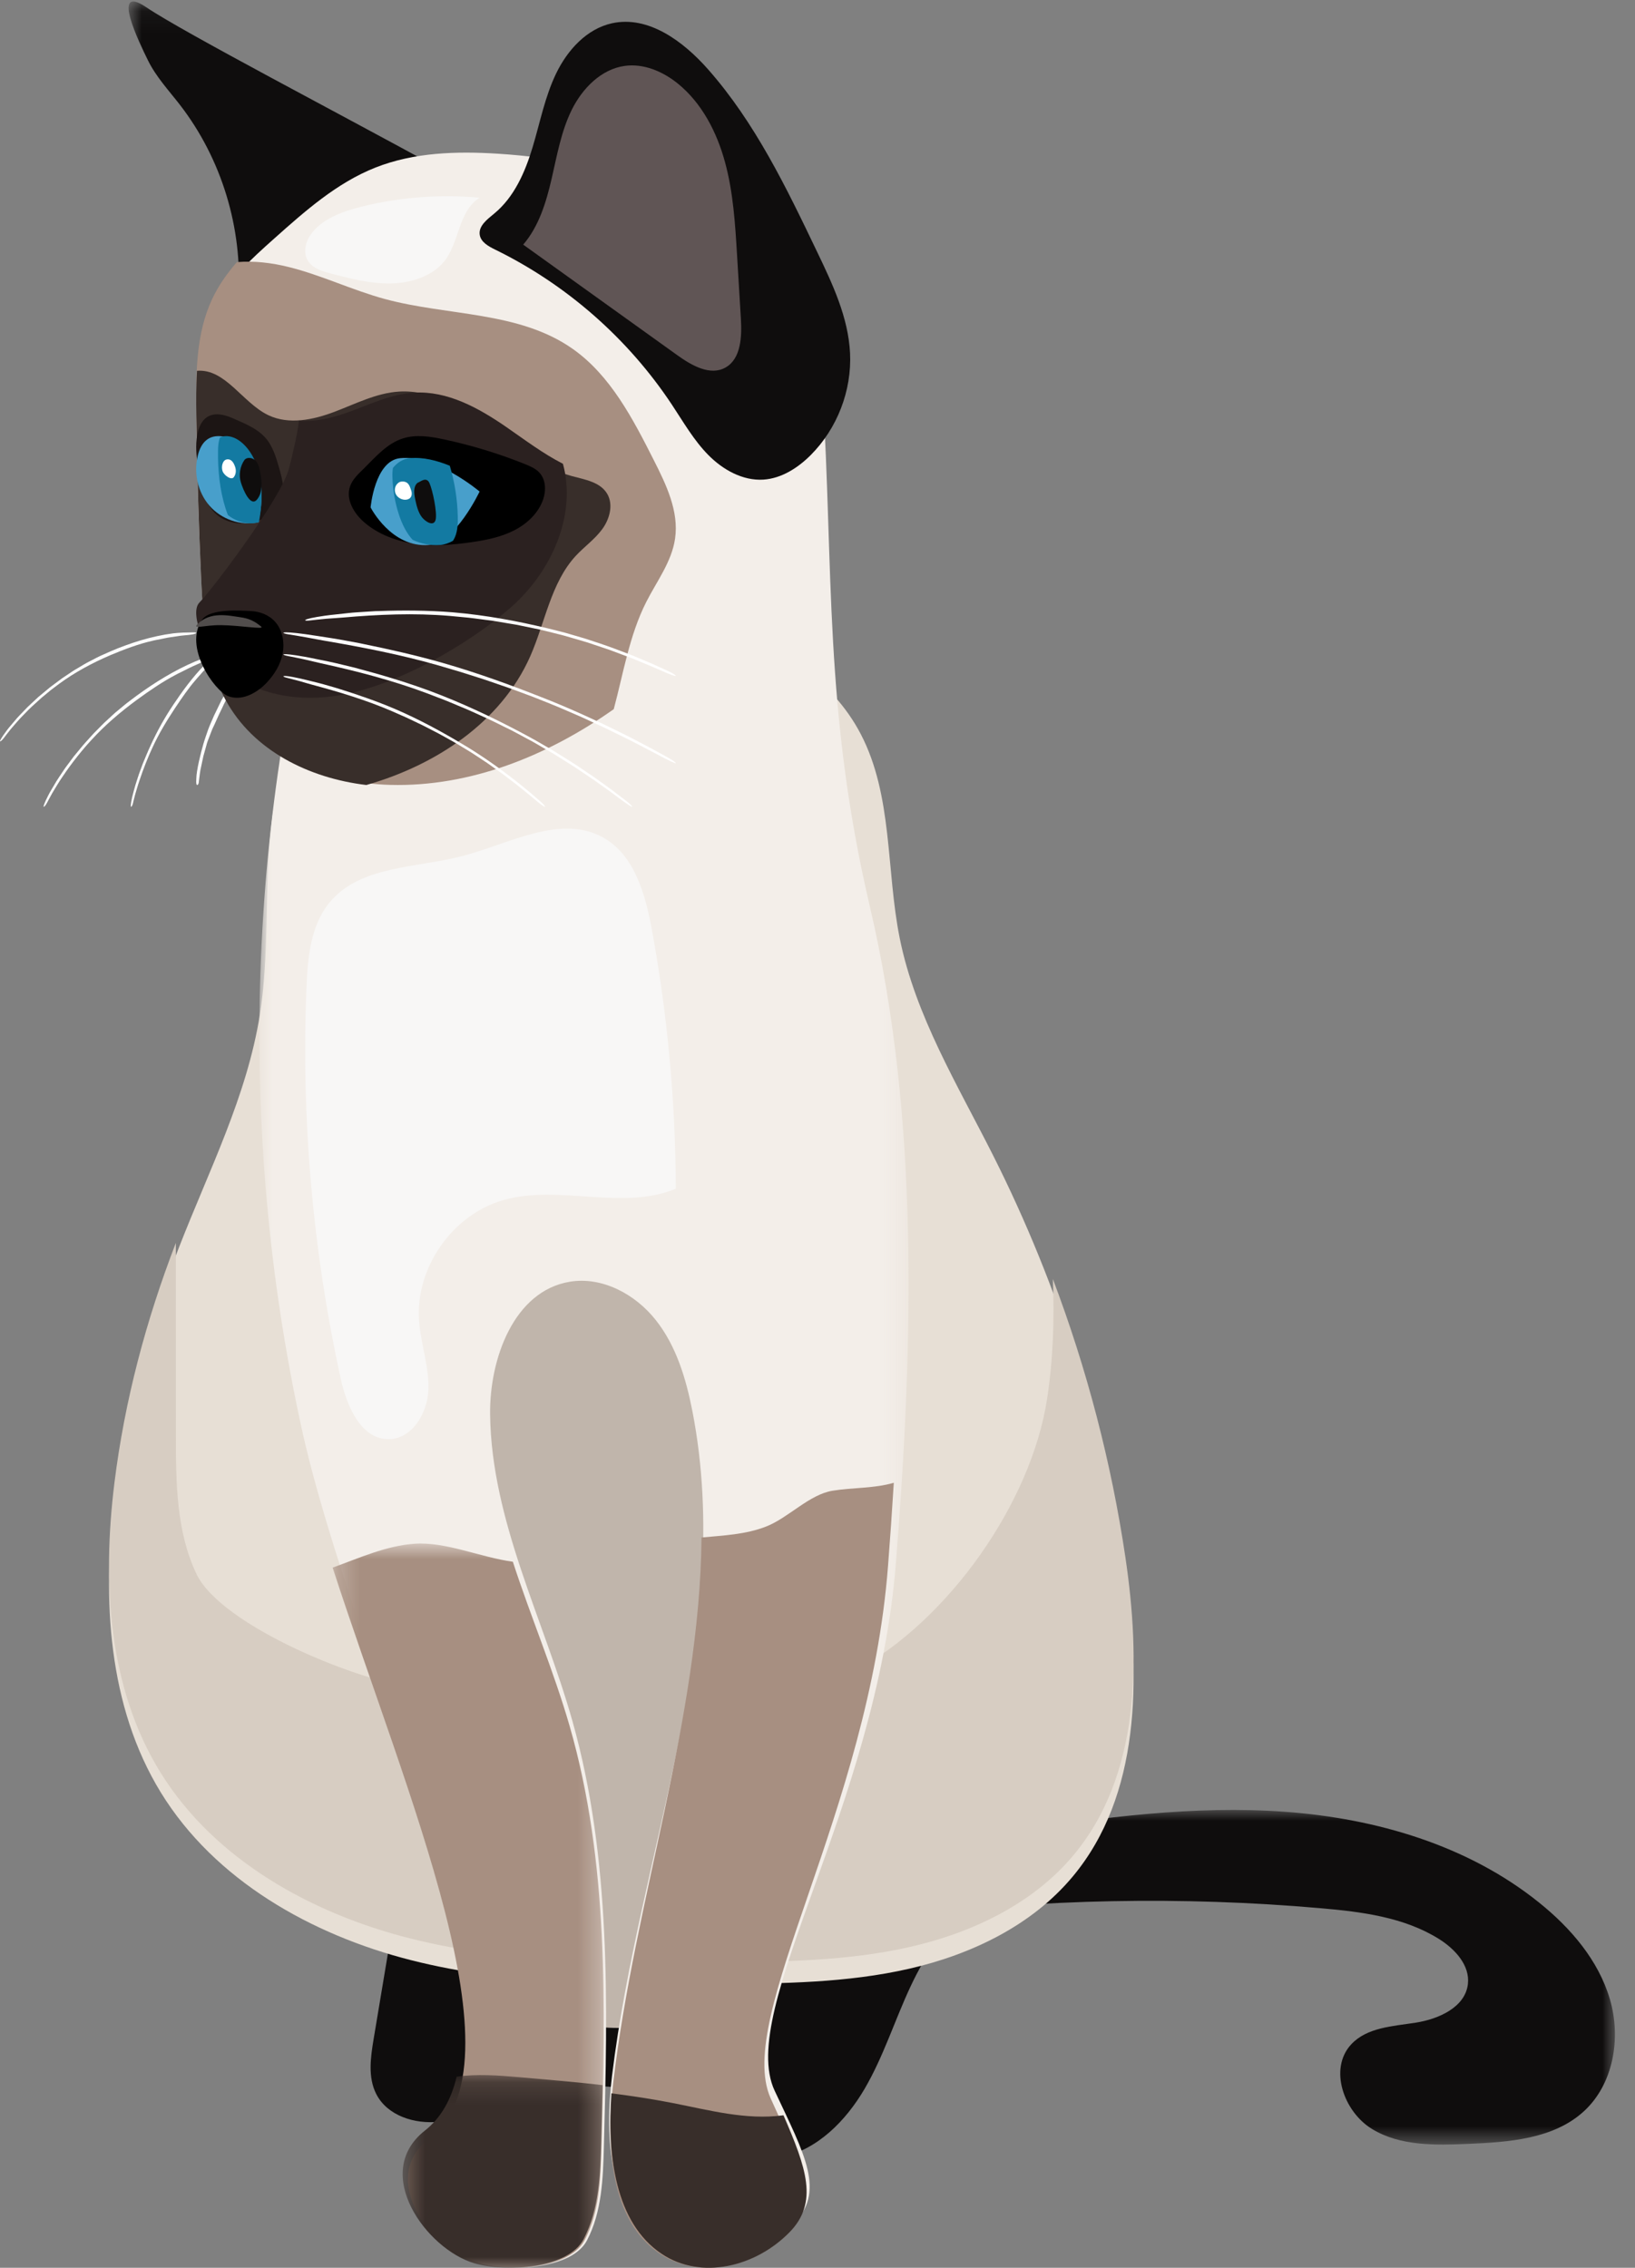 
<svg width="75px" height="104px" viewBox="0 0 75 104" version="1.1" xmlns="http://www.w3.org/2000/svg" xmlns:xlink="http://www.w3.org/1999/xlink">
    <rect x="0" y="0" width="75" height="104" fill="#808080" stroke="none"/>
    <defs>
        <polygon id="path-qgmqda85yi-1" points="0.432 0.004 33.078 0.004 33.078 15.35 0.432 15.35"></polygon>
        <polygon id="path-qgmqda85yi-3" points="0.897 0.052 30.68 0.052 30.68 88 0.897 88"></polygon>
        <polygon id="path-qgmqda85yi-5" points="0.258 0.786 12.695 0.786 12.695 34 0.258 34"></polygon>
        <polygon id="path-qgmqda85yi-7" points="0.47 0.162 9.645 0.162 9.645 9 0.47 9"></polygon>
        <polygon id="path-qgmqda85yi-9" points="0.899 0.07 15.219 0.07 15.219 13.584 0.899 13.584"></polygon>
    </defs>
    <g id="Page-1" stroke="none" stroke-width="1" fill="none" fill-rule="evenodd">
        <g id="designer-profile" transform="translate(-306, -448)">
            <g id="Group-84" transform="translate(306, 448)">
                <path d="M17.258,96.029 C16.868,95.263 16.999,94.343 17.142,93.492 C17.559,90.994 17.976,88.497 18.393,86 C27.222,87.011 36.116,87.431 45,87.259 C43.495,88.045 42.489,89.555 41.764,91.108 C41.038,92.659 40.525,94.316 39.66,95.794 C38.796,97.27 37.484,98.597 35.826,98.934 C34.167,99.271 32.202,98.286 31.889,96.598 C29.185,95.474 26.084,95.373 23.316,96.317 C22.262,96.676 21.24,97.183 20.134,97.303 C19.029,97.42 17.767,97.034 17.258,96.029" id="Fill-1" fill="#0F0D0D"></path>
                <g id="Group-5" transform="translate(41, 83)">
                    <mask id="mask-qgmqda85yi-2" fill="white">
                        <use xlink:href="#path-qgmqda85yi-1"></use>
                    </mask>
                    <g id="Clip-4"></g>
                    <path d="M31.653,13.825 C30.268,15.092 28.228,15.238 26.357,15.318 C24.843,15.383 23.228,15.424 21.934,14.633 C20.64,13.842 19.948,11.881 20.974,10.762 C21.697,9.974 22.889,9.924 23.943,9.759 C24.997,9.594 26.213,9.051 26.335,7.988 C26.434,7.125 25.737,6.375 25,5.916 C23.402,4.92 21.463,4.674 19.589,4.511 C13.222,3.955 6.796,4.081 0.458,4.886 C0.279,3.718 1.056,2.57 2.061,1.957 C3.067,1.343 4.264,1.149 5.429,0.975 C9.574,0.349 13.764,-0.215 17.944,0.088 C22.123,0.391 26.339,1.624 29.607,4.257 C31.052,5.418 32.321,6.896 32.846,8.677 C33.371,10.458 33.02,12.573 31.653,13.825" id="Fill-3" fill="#0F0D0D" mask="url(#mask-qgmqda85yi-2)"></path>
                </g>
                <path d="M15.409,30.954 C17.691,28.798 21.061,28.318 24.201,28.114 C27.07,27.926 29.998,27.888 32.767,28.661 C35.535,29.434 38.156,31.12 39.481,33.659 C40.963,36.497 40.641,39.897 41.273,43.033 C41.991,46.588 43.928,49.757 45.561,52.998 C48.592,59.017 50.647,65.521 51.623,72.184 C52.325,76.973 52.315,82.338 49.206,86.06 C47.338,88.299 44.555,89.635 41.704,90.286 C38.852,90.937 35.899,90.965 32.973,90.987 C28.242,91.025 23.448,91.057 18.863,89.895 C14.278,88.733 9.848,86.222 7.379,82.206 C4.948,78.248 4.686,73.323 5.25,68.718 C5.734,64.777 6.767,60.911 8.209,57.209 C9.579,53.687 11.333,50.255 11.921,46.523 C12.346,43.831 12.145,41.08 12.392,38.366 C12.64,35.652 13.422,32.83 15.409,30.954" id="Fill-6" fill="#E7DFD5"></path>
                <path d="M8.066,57 C8.067,59.955 8.068,62.909 8.069,65.864 C8.07,68.01 8.088,70.236 9.012,72.181 C10.136,74.55 16.527,77.177 19.36,77.46 C24.636,77.986 23.549,78.963 28.834,78.537 C32.204,78.265 36.214,78.255 39.179,76.654 C43.499,74.323 47.304,68.927 48.034,64.137 C48.311,62.318 48.371,60.486 48.296,58.653 C49.858,62.777 50.978,67.064 51.624,71.419 C52.325,76.148 52.314,81.446 49.207,85.121 C47.338,87.333 44.556,88.652 41.704,89.295 C38.852,89.938 35.899,89.965 32.973,89.987 C28.242,90.024 23.448,90.056 18.863,88.908 C14.278,87.761 9.848,85.281 7.379,81.315 C4.947,77.407 4.686,72.543 5.25,67.996 C5.717,64.235 6.699,60.544 8.066,57" id="Fill-8" fill="#D7CDC2"></path>
                <path d="M32.536,89.141 C32.324,90.099 32.09,91.1 31.436,91.838 C30.054,93.395 27.563,93.082 25.517,92.638 C26.066,86.584 24.524,80.528 22.473,74.796 C21.533,72.167 20.474,69.545 20.116,66.779 C19.758,64.012 20.188,61.016 21.955,58.842 C23.466,56.983 25.902,55.897 28.314,56.008 C30.724,56.12 33.046,57.425 34.376,59.416 C35.937,61.753 36.078,64.724 35.973,67.522 C35.703,74.823 34.116,82.005 32.536,89.141" id="Fill-10" fill="#C0B5AB"></path>
                <g id="Group-14" transform="translate(11, 16)">
                    <mask id="mask-qgmqda85yi-4" fill="white">
                        <use xlink:href="#path-qgmqda85yi-3"></use>
                    </mask>
                    <g id="Clip-13"></g>
                    <path d="M24.534,79.879 C25.896,82.789 26.923,84.547 25.339,86.035 C23.755,87.526 21.2,88.105 19.349,86.967 C16.915,85.472 16.732,82.027 17.076,79.185 C18.318,68.96 22.736,58.817 20.76,48.71 C20.469,47.222 20.02,45.721 19.079,44.535 C18.14,43.349 16.62,42.531 15.129,42.782 C12.584,43.209 11.447,46.295 11.482,48.883 C11.547,53.754 13.936,58.245 15.259,62.931 C17.036,69.232 16.875,75.898 16.701,82.444 C16.662,83.914 16.608,85.441 15.926,86.743 C15.244,88.043 12.493,88.214 11.088,87.8 C8.991,87.181 6.528,83.868 8.915,82.003 C14.15,77.918 5.245,60.6 2.807,49.368 C-0.151,35.733 0.335,21.359 4.21,7.955 C4.785,5.964 5.496,3.897 7.038,2.517 C8.375,1.321 10.173,0.796 11.935,0.479 C16.873,-0.409 22.052,0.094 26.728,1.915 C27.245,10.121 26.784,16.546 28.902,25.575 C31.188,35.321 30.891,45.735 30.094,55.715 C29.198,66.917 22.794,76.161 24.534,79.879" id="Fill-12" fill="#F3EEE9" mask="url(#mask-qgmqda85yi-4)"></path>
                </g>
                <g id="Group-17" transform="translate(15, 70)">
                    <mask id="mask-qgmqda85yi-6" fill="white">
                        <use xlink:href="#path-qgmqda85yi-5"></use>
                    </mask>
                    <g id="Clip-16"></g>
                    <path d="M4.024,0.795 C5.46,0.697 7.036,1.419 8.525,1.621 C9.343,4.138 10.398,6.62 11.131,9.161 C12.932,15.404 12.769,22.008 12.593,28.494 C12.553,29.95 12.498,31.465 11.807,32.754 C11.115,34.043 8.329,34.212 6.904,33.801 C4.78,33.188 2.283,29.905 4.702,28.058 C9.096,24.705 3.658,12.358 0.258,1.891 C1.499,1.441 2.721,0.885 4.024,0.795" id="Fill-15" fill="#A78F81" mask="url(#mask-qgmqda85yi-6)"></path>
                </g>
                <path d="M28.129,95.528 C29.104,87.143 32.105,78.812 32.18,70.51 C33.188,70.412 34.191,70.38 35.152,70.003 C36.169,69.604 37.124,68.534 38.198,68.363 C39.129,68.212 40.097,68.264 41,68 C40.922,69.273 40.833,70.542 40.736,71.803 C39.869,83.128 33.667,92.473 35.352,96.23 C36.671,99.171 37.666,100.948 36.132,102.453 C34.598,103.959 32.123,104.544 30.33,103.395 C27.973,101.883 27.795,98.401 28.129,95.528" id="Fill-18" fill="#A78F81"></path>
                <g id="Group-22" transform="translate(18, 95)">
                    <mask id="mask-qgmqda85yi-8" fill="white">
                        <use xlink:href="#path-qgmqda85yi-7"></use>
                    </mask>
                    <g id="Clip-21"></g>
                    <path d="M1.489,2.709 C2.231,2.125 2.698,1.284 2.947,0.237 C3.881,0.101 4.855,0.177 5.802,0.258 C7.084,0.368 8.366,0.478 9.645,0.623 C9.626,1.473 9.605,2.323 9.582,3.17 C9.542,4.713 9.485,6.316 8.776,7.681 C8.067,9.046 5.208,9.225 3.747,8.79 C1.568,8.14 -0.992,4.664 1.489,2.709" id="Fill-20" fill="#382E2A" mask="url(#mask-qgmqda85yi-8)"></path>
                </g>
                <path d="M30.354,103.363 C28.207,101.93 27.85,98.815 28.047,96 C28.989,96.12 29.927,96.262 30.86,96.445 C32.533,96.773 34.222,97.233 35.908,97.01 C35.918,97.009 35.929,97.007 35.939,97.005 C36.983,99.414 37.558,101.001 36.215,102.373 C34.665,103.957 32.165,104.573 30.354,103.363" id="Fill-23" fill="#382E2A"></path>
                <path d="M19.223,60.562 C19.297,61.628 19.69,62.664 19.651,63.73 C19.614,64.798 18.912,65.982 17.846,66 C16.557,66.02 15.903,64.479 15.627,63.219 C14.341,57.337 13.812,51.289 14.059,45.273 C14.115,43.903 14.249,42.435 15.122,41.382 C16.524,39.691 19.083,39.812 21.206,39.259 C23.371,38.696 25.7,37.321 27.658,38.404 C29.11,39.208 29.608,41.026 29.907,42.661 C30.623,46.569 30.988,50.541 31,54.515 C28.544,55.536 25.66,54.31 23.101,55.033 C20.759,55.696 19.051,58.13 19.223,60.562" id="Fill-25" fill="#F8F7F6"></path>
                <g id="Group-29" transform="translate(5, 0)">
                    <mask id="mask-qgmqda85yi-10" fill="white">
                        <use xlink:href="#path-qgmqda85yi-9"></use>
                    </mask>
                    <g id="Clip-28"></g>
                    <path d="M15.219,7.761 C10.719,5.287 3.411,1.486 1.721,0.34 C0.029,-0.805 1.415,2.009 1.786,2.765 C2.156,3.521 2.74,4.145 3.255,4.81 C5.162,7.276 6.135,10.462 5.935,13.584 C8.681,11.139 11.814,9.119 15.219,7.761" id="Fill-27" fill="#0F0D0D" mask="url(#mask-qgmqda85yi-10)"></path>
                </g>
                <path d="M0.3,33.513 C0.361,33.424 0.439,33.336 0.522,33.238 C0.604,33.141 0.693,33.037 0.786,32.926 C0.882,32.82 0.988,32.714 1.093,32.604 C1.145,32.548 1.199,32.493 1.253,32.437 C1.307,32.382 1.366,32.331 1.422,32.277 C1.536,32.171 1.65,32.066 1.761,31.962 C1.878,31.865 1.993,31.771 2.102,31.679 C2.157,31.633 2.21,31.589 2.262,31.546 C2.314,31.502 2.368,31.465 2.418,31.427 C2.519,31.352 2.613,31.281 2.697,31.219 C2.746,31.182 2.794,31.144 2.844,31.11 C2.894,31.076 2.943,31.044 2.992,31.011 C3.089,30.946 3.185,30.881 3.279,30.818 C3.372,30.753 3.469,30.698 3.565,30.642 C3.66,30.585 3.753,30.53 3.848,30.473 C3.941,30.415 4.039,30.367 4.137,30.316 C4.235,30.266 4.334,30.215 4.434,30.162 C4.533,30.108 4.638,30.063 4.745,30.016 C4.851,29.968 4.96,29.921 5.072,29.87 C5.984,29.48 6.965,29.172 7.948,29.045 C8.043,29.035 8.223,29.016 8.404,29.011 C8.586,29.009 8.767,29.006 8.862,29.001 C9.067,28.989 9.125,29.089 8.447,29.138 C8.35,29.143 8.246,29.161 8.135,29.177 C8.025,29.193 7.908,29.21 7.783,29.229 C7.659,29.245 7.53,29.279 7.395,29.304 C7.327,29.317 7.258,29.331 7.187,29.345 C7.116,29.358 7.044,29.373 6.972,29.392 C6.384,29.523 5.694,29.778 5.053,30.05 C4.213,30.411 3.421,30.841 2.732,31.346 C2.603,31.444 2.463,31.544 2.323,31.654 C2.185,31.767 2.043,31.885 1.902,32.003 C1.626,32.25 1.346,32.5 1.11,32.754 C0.863,32.996 0.664,33.245 0.497,33.433 C0.337,33.627 0.228,33.78 0.175,33.846 C0.055,34.009 -0.206,34.198 0.3,33.513" id="Fill-30" fill="#FFFFFF"></path>
                <path d="M2.212,36.479 C2.258,36.384 2.319,36.283 2.384,36.173 C2.448,36.064 2.517,35.945 2.591,35.823 C2.667,35.701 2.751,35.579 2.836,35.451 C2.878,35.387 2.922,35.323 2.965,35.259 C3.008,35.195 3.056,35.133 3.103,35.07 C3.197,34.945 3.289,34.82 3.38,34.697 C3.478,34.578 3.574,34.462 3.665,34.351 C3.711,34.296 3.756,34.242 3.799,34.189 C3.842,34.136 3.888,34.089 3.93,34.04 C4.017,33.946 4.096,33.857 4.167,33.778 C4.209,33.732 4.25,33.684 4.292,33.64 C4.335,33.597 4.377,33.554 4.419,33.511 C4.504,33.426 4.585,33.342 4.666,33.261 C4.746,33.177 4.831,33.1 4.915,33.024 C4.997,32.948 5.081,32.871 5.162,32.795 C5.243,32.717 5.331,32.646 5.418,32.574 C5.505,32.501 5.593,32.428 5.682,32.355 C5.769,32.279 5.865,32.209 5.96,32.137 C6.057,32.065 6.155,31.99 6.257,31.914 C7.083,31.308 7.99,30.747 8.943,30.34 C9.036,30.303 9.214,30.233 9.394,30.174 C9.577,30.117 9.758,30.061 9.852,30.026 C10.055,29.953 10.145,30.031 9.476,30.281 C9.38,30.316 9.281,30.363 9.173,30.409 C9.066,30.458 8.952,30.508 8.833,30.562 C8.712,30.614 8.592,30.681 8.461,30.744 C8.397,30.776 8.33,30.809 8.263,30.843 C8.195,30.876 8.126,30.909 8.058,30.948 C7.499,31.237 6.868,31.664 6.287,32.089 C5.525,32.649 4.822,33.251 4.236,33.89 C3.782,34.371 3.275,35.014 2.888,35.59 C2.688,35.874 2.534,36.15 2.402,36.364 C2.277,36.58 2.195,36.747 2.154,36.821 C2.062,36.999 1.83,37.231 2.212,36.479" id="Fill-32" fill="#FFFFFF"></path>
                <path d="M6.06,36.568 C6.095,36.41 6.152,36.218 6.21,36.007 C6.242,35.902 6.278,35.793 6.314,35.682 C6.35,35.571 6.387,35.458 6.43,35.347 C6.471,35.235 6.513,35.123 6.553,35.014 C6.598,34.907 6.641,34.801 6.683,34.701 C6.764,34.497 6.851,34.318 6.915,34.171 C7.074,33.826 7.228,33.524 7.392,33.229 C7.472,33.08 7.562,32.937 7.65,32.787 C7.738,32.637 7.84,32.491 7.942,32.331 C8.366,31.696 8.834,31.055 9.367,30.511 C9.421,30.461 9.522,30.365 9.629,30.276 C9.737,30.187 9.844,30.1 9.898,30.05 C10.013,29.943 10.108,29.992 9.73,30.354 C9.622,30.458 9.508,30.588 9.375,30.728 C9.308,30.798 9.243,30.877 9.173,30.956 C9.103,31.037 9.025,31.117 8.953,31.208 C8.649,31.559 8.327,32.026 8.029,32.474 C7.639,33.062 7.282,33.657 7.008,34.253 C6.794,34.705 6.565,35.284 6.4,35.787 C6.312,36.037 6.251,36.271 6.194,36.455 C6.144,36.64 6.114,36.779 6.098,36.842 C6.063,36.994 5.92,37.202 6.06,36.568" id="Fill-34" fill="#FFFFFF"></path>
                <path d="M9.005,35.724 C9.01,35.309 9.215,34.517 9.33,34.116 C9.399,33.877 9.478,33.669 9.548,33.458 C9.626,33.25 9.721,33.044 9.82,32.813 C9.934,32.581 10.048,32.345 10.161,32.11 C10.226,31.995 10.292,31.879 10.355,31.764 C10.423,31.65 10.488,31.535 10.57,31.428 C10.63,31.345 10.84,31.128 10.901,31.045 C10.967,30.955 11.094,30.982 10.884,31.283 C10.825,31.368 10.759,31.469 10.685,31.58 C10.613,31.694 10.544,31.823 10.46,31.958 C10.418,32.025 10.375,32.098 10.332,32.173 C10.289,32.247 10.256,32.329 10.217,32.41 C10.178,32.491 10.139,32.572 10.1,32.655 C10.062,32.738 10.017,32.819 9.984,32.902 C9.938,33.01 9.889,33.117 9.84,33.222 C9.791,33.328 9.737,33.432 9.699,33.538 C9.659,33.643 9.618,33.749 9.578,33.852 C9.54,33.955 9.496,34.058 9.473,34.161 C9.429,34.317 9.38,34.493 9.331,34.67 C9.289,34.849 9.255,35.031 9.218,35.198 C9.177,35.365 9.165,35.518 9.146,35.64 C9.13,35.762 9.119,35.851 9.115,35.893 C9.107,35.992 8.973,36.136 9.005,35.724" id="Fill-36" fill="#FFFFFF"></path>
                <path d="M9.006,19.236 C8.982,17.531 8.994,15.756 9.743,14.221 C10.383,12.909 11.501,11.901 12.592,10.928 C14.005,9.668 15.457,8.383 17.219,7.686 C18.989,6.985 20.95,6.929 22.851,7.05 C25.382,7.212 27.921,7.677 30.221,8.74 C32.52,9.802 34.575,11.494 35.776,13.715 C37.341,16.604 37.325,20.18 36.184,23.259 C35.043,26.338 32.87,28.956 30.352,31.078 C26.891,33.995 22.528,36.11 17.993,35.996 C14.999,35.919 11.827,34.673 10.371,32.07 C9.46,30.444 9.326,28.513 9.236,26.654 C9.117,24.183 9.04,21.71 9.006,19.236" id="Fill-38" fill="#F3EEE9"></path>
                <path d="M10.357,31.978 C9.455,30.314 9.323,28.337 9.233,26.434 C9.116,23.904 9.04,21.372 9.006,18.839 C8.983,17.093 8.994,15.276 9.736,13.706 C10.028,13.086 10.421,12.533 10.866,12.02 C11.654,11.955 12.469,12.053 13.237,12.244 C14.741,12.617 16.156,13.306 17.652,13.712 C20.546,14.498 23.807,14.262 26.276,16.003 C28.002,17.219 29.033,19.206 29.998,21.116 C30.564,22.234 31.147,23.449 30.967,24.697 C30.813,25.764 30.129,26.652 29.644,27.608 C28.871,29.133 28.598,30.864 28.154,32.522 C25.111,34.67 21.565,36.092 17.902,35.995 C14.939,35.918 11.799,34.643 10.357,31.978" id="Fill-40" fill="#A78F81"></path>
                <path d="M12.306,19.039 C13.248,19.49 14.361,19.256 15.336,18.888 C16.311,18.52 17.268,18.021 18.305,17.958 C19.787,17.867 21.171,18.676 22.385,19.557 C23.598,20.436 24.787,21.438 26.221,21.83 C26.824,21.995 27.537,22.1 27.857,22.653 C28.146,23.153 27.962,23.815 27.618,24.277 C27.276,24.74 26.797,25.074 26.407,25.496 C25.268,26.732 25.008,28.548 24.321,30.101 C22.975,33.137 19.964,35.095 16.842,35.989 C16.829,35.994 16.816,35.997 16.803,36 C14.19,35.689 11.607,34.431 10.343,32.091 C9.451,30.439 9.32,28.48 9.231,26.593 C9.115,24.084 9.039,21.574 9.006,19.062 C8.996,18.382 8.994,17.689 9.037,17.005 C10.337,16.898 11.123,18.472 12.306,19.039" id="Fill-42" fill="#382E2A"></path>
                <path d="M11.914,23.86 C11.313,24.061 10.616,24.072 10.089,23.714 C9.676,23.434 9.415,22.962 9.272,22.474 C9.13,21.986 9.09,21.472 9.027,20.966 C8.944,20.302 8.943,18.419 10.67,19.177 C11.29,19.45 11.957,19.707 12.335,20.286 C12.574,20.654 12.698,21.087 12.819,21.512 C12.973,22.061 13.121,22.682 12.847,23.178 C12.654,23.528 12.285,23.737 11.914,23.86" id="Fill-44" fill="#1C1514"></path>
                <path d="M9.513,20.149 C9.273,20.316 9.147,20.6 9.077,20.881 C8.878,21.677 9.067,22.569 9.608,23.191 C10.148,23.813 11.039,24.131 11.849,23.949 C12.003,23.269 12.067,22.555 11.907,21.875 C11.75,21.195 11.347,20.552 10.736,20.202 C10.362,19.99 9.865,19.904 9.513,20.149" id="Fill-46" fill="#489FCB"></path>
                <path d="M10.092,20.066 C10.365,19.93 10.702,20.019 10.967,20.202 C11.466,20.551 11.795,21.195 11.924,21.875 C12.055,22.555 12.003,23.268 11.876,23.949 C11.392,24.083 10.872,23.947 10.455,23.621 C10.413,23.517 10.376,23.411 10.342,23.304 C10.08,22.467 9.988,21.564 10.001,20.669 C10.005,20.463 10.016,20.249 10.092,20.066" id="Fill-48" fill="#137AA2"></path>
                <path d="M11.915,21.557 C11.88,21.389 11.824,21.215 11.694,21.1 C11.564,20.986 11.344,20.957 11.223,21.08 C11.008,21.38 10.943,21.78 11.052,22.132 C11.161,22.483 11.494,23.268 11.791,22.907 C12.088,22.548 12.009,22.007 11.915,21.557" id="Fill-50" fill="#0F0D0D"></path>
                <path d="M10.417,21.067 C10.629,21.044 10.724,21.239 10.782,21.4 C10.841,21.562 10.83,21.754 10.718,21.891 C10.605,22.029 10.283,21.807 10.21,21.609 C10.138,21.411 10.205,21.089 10.417,21.067" id="Fill-52" fill="#FFFFFF"></path>
                <path d="M10.314,30.732 C9.543,30.162 8.633,28.138 9.153,27.627 C9.671,27.114 12.899,22.865 13.253,21.494 C13.407,20.901 13.648,19.911 13.712,19.288 C14.452,19.356 15.234,19.168 15.947,18.914 C16.95,18.555 17.934,18.069 19.001,18.007 C20.526,17.918 21.951,18.708 23.2,19.566 C24.055,20.155 24.9,20.8 25.823,21.269 C26.462,23.609 25.304,26.214 23.439,27.85 C21.468,29.579 18.136,31.477 15.522,31.894 C12.769,32.333 11.084,31.303 10.314,30.732" id="Fill-54" fill="#2B2120"></path>
                <path d="M16.679,21.499 C17.227,20.959 17.751,20.334 18.49,20.103 C19.093,19.914 19.746,20.018 20.363,20.15 C21.64,20.422 22.892,20.805 24.101,21.292 C24.331,21.385 24.567,21.487 24.736,21.667 C25.035,21.983 25.055,22.478 24.92,22.888 C24.71,23.521 24.184,24.018 23.583,24.324 C22.981,24.631 22.307,24.767 21.636,24.864 C20.784,24.988 19.913,25.056 19.059,24.94 C18.205,24.824 17.362,24.515 16.713,23.958 C16.227,23.541 15.844,22.885 16.063,22.289 C16.178,21.973 16.438,21.736 16.679,21.499" id="Fill-56" fill="#000000"></path>
                <path d="M17,23.27 C17,23.27 17.19,21.137 18.347,21.013 C19.983,20.836 22,22.542 22,22.542 C22,22.542 20.898,24.888 19.677,24.992 C17.95,25.137 17,23.27 17,23.27" id="Fill-58" fill="#489FCB"></path>
                <path d="M18.795,21.013 C19.394,20.952 20.042,21.116 20.633,21.359 C20.859,22.117 20.983,22.91 20.999,23.707 C21.006,24.075 20.985,24.464 20.8,24.768 C20.792,24.781 20.783,24.792 20.774,24.804 C20.588,24.908 20.395,24.976 20.199,24.992 C19.716,25.03 19.291,24.927 18.927,24.755 C18.639,24.443 18.439,24.023 18.299,23.6 C18.121,23.057 18.021,22.483 18.002,21.906 C17.997,21.758 18,21.606 18.024,21.459 C18.22,21.22 18.471,21.046 18.795,21.013" id="Fill-60" fill="#137AA2"></path>
                <path d="M19.698,22.149 C19.843,22.464 20.068,23.529 19.98,23.846 C19.892,24.163 19.512,23.927 19.347,23.711 C19.183,23.495 19.106,23.191 19.046,22.896 C19.018,22.761 18.992,22.621 19.002,22.483 C19.012,22.344 19.066,22.202 19.16,22.139 C19.266,22.111 19.553,21.834 19.698,22.149" id="Fill-62" fill="#0F0D0D"></path>
                <path d="M18.565,22.918 C18.399,22.91 18.237,22.814 18.16,22.667 C18.084,22.52 18.101,22.326 18.211,22.201 C18.261,22.144 18.328,22.095 18.403,22.086 C18.757,22.045 18.802,22.34 18.851,22.461 C18.9,22.582 18.908,22.735 18.818,22.831 C18.755,22.898 18.657,22.922 18.565,22.918" id="Fill-64" fill="#FFFFFF"></path>
                <path d="M9.262,28.428 C9.626,27.888 11.077,28.005 11.492,28.022 C11.909,28.038 12.334,28.193 12.621,28.516 C12.957,28.891 13.063,29.458 12.966,29.967 C12.87,30.474 12.59,30.927 12.246,31.295 C11.779,31.794 11.084,32.167 10.462,31.923 C9.835,31.678 8.416,29.679 9.262,28.428" id="Fill-66" fill="#000000"></path>
                <path d="M9.066,28.616 C8.798,28.882 9.383,28.659 10.139,28.669 C11.04,28.68 12.155,28.884 11.982,28.737 C11.664,28.468 11.395,28.36 11.041,28.309 C10.454,28.225 9.655,28.034 9.066,28.616" id="Fill-68" fill="#514D4C"></path>
                <path d="M37.485,11.555 C38.193,13.03 38.912,14.555 38.993,16.19 C39.078,17.91 38.406,19.652 37.188,20.871 C36.6,21.459 35.851,21.94 35.021,21.995 C34.071,22.056 33.16,21.544 32.491,20.866 C31.823,20.189 31.346,19.35 30.82,18.557 C28.811,15.525 25.981,13.044 22.712,11.446 C22.408,11.297 22.059,11.105 22.006,10.77 C21.944,10.361 22.352,10.057 22.671,9.794 C23.589,9.039 24.088,7.892 24.431,6.754 C24.773,5.617 24.996,4.435 25.513,3.365 C26.03,2.295 26.916,1.319 28.078,1.066 C29.745,0.703 31.343,1.895 32.472,3.171 C34.637,5.62 36.075,8.609 37.485,11.555" id="Fill-70" fill="#0F0D0D"></path>
                <path d="M31.091,3.831 C32.191,4.721 32.883,6.055 33.258,7.44 C33.635,8.822 33.724,10.268 33.81,11.703 C33.868,12.67 33.926,13.638 33.985,14.605 C34.036,15.437 33.993,16.451 33.283,16.853 C32.581,17.251 31.731,16.764 31.073,16.292 C28.716,14.601 26.358,12.91 24,11.219 C24.715,10.388 25.051,9.288 25.301,8.21 C25.551,7.131 25.74,6.021 26.229,5.032 C26.719,4.045 27.581,3.173 28.652,3.023 C29.523,2.901 30.402,3.274 31.091,3.831" id="Fill-72" fill="#605555"></path>
                <path d="M20.369,11.996 C19.825,12.665 18.867,12.977 17.948,12.999 C17.028,13.02 16.126,12.79 15.242,12.562 C14.838,12.458 14.402,12.334 14.166,12.021 C13.893,11.66 13.986,11.157 14.236,10.783 C14.723,10.057 15.673,9.705 16.58,9.479 C18.337,9.041 20.186,8.902 22,9.068 C20.999,9.712 21.094,11.101 20.369,11.996" id="Fill-74" fill="#F8F7F6"></path>
                <path d="M30.099,34.57 C29.769,34.391 29.354,34.185 28.905,33.949 C28.676,33.836 28.438,33.719 28.195,33.6 C28.074,33.54 27.951,33.48 27.827,33.419 C27.704,33.358 27.578,33.303 27.453,33.245 C27.202,33.129 26.952,33.013 26.707,32.899 C26.459,32.792 26.217,32.686 25.984,32.585 C25.52,32.38 25.09,32.216 24.744,32.075 C24.54,31.991 24.34,31.917 24.143,31.844 C23.946,31.772 23.754,31.7 23.564,31.629 C23.376,31.557 23.187,31.495 23,31.431 C22.814,31.366 22.628,31.302 22.443,31.239 C22.259,31.172 22.072,31.115 21.884,31.055 C21.696,30.995 21.506,30.936 21.315,30.875 C21.123,30.812 20.926,30.755 20.726,30.697 C20.525,30.638 20.32,30.577 20.109,30.515 C18.398,30.024 16.604,29.677 14.86,29.379 C14.69,29.353 14.372,29.285 14.051,29.229 C13.73,29.172 13.409,29.117 13.24,29.093 C12.875,29.041 12.785,28.917 14.012,29.084 C14.362,29.131 14.764,29.199 15.215,29.267 C15.441,29.3 15.677,29.347 15.925,29.391 C16.171,29.439 16.43,29.48 16.698,29.54 C17.77,29.758 19.069,30.048 20.289,30.396 C21.89,30.854 23.42,31.412 24.85,31.978 C25.945,32.401 27.275,33.001 28.388,33.556 C28.948,33.826 29.447,34.099 29.846,34.306 C30.243,34.52 30.533,34.686 30.667,34.757 C30.987,34.932 31.422,35.285 30.099,34.57" id="Fill-76" fill="#FFFFFF"></path>
                <path d="M30.143,30.672 C29.987,30.599 29.809,30.529 29.617,30.449 C29.424,30.369 29.218,30.285 29.003,30.195 C28.785,30.111 28.558,30.028 28.326,29.94 C28.21,29.897 28.092,29.853 27.975,29.809 C27.856,29.765 27.735,29.728 27.616,29.687 C27.376,29.608 27.137,29.528 26.902,29.449 C26.666,29.38 26.434,29.312 26.212,29.247 C26.101,29.215 25.992,29.183 25.886,29.153 C25.781,29.121 25.677,29.099 25.577,29.073 C25.378,29.023 25.193,28.977 25.028,28.936 C24.93,28.912 24.834,28.886 24.739,28.866 C24.643,28.846 24.548,28.828 24.455,28.808 C24.268,28.769 24.084,28.731 23.903,28.694 C23.723,28.653 23.543,28.626 23.366,28.597 C23.189,28.566 23.012,28.537 22.837,28.507 C22.661,28.474 22.484,28.453 22.306,28.431 C22.128,28.408 21.948,28.385 21.766,28.36 C21.584,28.333 21.397,28.318 21.208,28.3 C21.018,28.283 20.825,28.265 20.626,28.245 C19.008,28.107 17.338,28.179 15.726,28.321 C15.571,28.338 15.274,28.349 14.977,28.375 C14.681,28.404 14.384,28.433 14.229,28.453 C13.894,28.498 13.784,28.395 14.911,28.236 C15.072,28.211 15.246,28.196 15.431,28.175 C15.615,28.155 15.812,28.133 16.02,28.111 C16.229,28.087 16.449,28.078 16.678,28.061 C16.793,28.054 16.91,28.046 17.031,28.039 C17.151,28.03 17.273,28.023 17.398,28.023 C18.397,27.986 19.615,27.986 20.77,28.081 C22.285,28.209 23.748,28.485 25.115,28.814 C25.375,28.88 25.652,28.944 25.935,29.021 C26.217,29.105 26.508,29.189 26.801,29.274 C27.382,29.463 27.969,29.654 28.5,29.864 C29.037,30.058 29.513,30.274 29.895,30.432 C30.275,30.599 30.55,30.734 30.68,30.79 C30.986,30.929 31.404,31.238 30.143,30.672" id="Fill-78" fill="#FFFFFF"></path>
                <path d="M28.247,36.492 C28.114,36.387 27.957,36.28 27.791,36.16 C27.624,36.042 27.445,35.914 27.258,35.78 C27.068,35.648 26.866,35.517 26.663,35.38 C26.561,35.311 26.458,35.242 26.354,35.172 C26.25,35.103 26.142,35.038 26.036,34.971 C25.822,34.837 25.609,34.705 25.4,34.574 C25.186,34.449 24.976,34.328 24.777,34.211 C24.676,34.153 24.579,34.096 24.484,34.041 C24.388,33.985 24.292,33.936 24.201,33.888 C24.018,33.789 23.85,33.7 23.7,33.619 C23.61,33.571 23.523,33.523 23.434,33.478 C23.346,33.435 23.258,33.392 23.171,33.35 C22.997,33.263 22.828,33.18 22.661,33.098 C22.495,33.013 22.326,32.94 22.16,32.864 C21.993,32.789 21.829,32.714 21.665,32.639 C21.501,32.562 21.332,32.494 21.163,32.423 C20.995,32.353 20.826,32.282 20.652,32.209 C20.482,32.135 20.302,32.069 20.121,31.999 C19.94,31.931 19.754,31.86 19.564,31.786 C18.013,31.205 16.353,30.774 14.729,30.419 C14.572,30.387 14.277,30.31 13.978,30.243 C13.68,30.18 13.38,30.117 13.222,30.089 C12.881,30.026 12.802,29.913 13.953,30.115 C14.117,30.142 14.291,30.18 14.479,30.218 C14.666,30.256 14.866,30.297 15.076,30.339 C15.288,30.38 15.505,30.438 15.735,30.491 C15.85,30.518 15.968,30.547 16.088,30.575 C16.208,30.604 16.331,30.634 16.453,30.67 C17.445,30.932 18.642,31.286 19.751,31.698 C21.204,32.242 22.565,32.888 23.818,33.548 C24.056,33.676 24.309,33.809 24.566,33.953 C24.821,34.101 25.084,34.253 25.347,34.406 C25.867,34.725 26.391,35.049 26.855,35.371 C27.328,35.681 27.737,35.992 28.069,36.229 C28.395,36.472 28.629,36.661 28.741,36.743 C29.003,36.943 29.329,37.309 28.247,36.492" id="Fill-80" fill="#FFFFFF"></path>
                <path d="M24.437,36.584 C24.339,36.498 24.224,36.409 24.102,36.31 C23.98,36.211 23.849,36.105 23.711,35.994 C23.573,35.886 23.424,35.775 23.275,35.661 C23.2,35.603 23.123,35.546 23.048,35.488 C22.971,35.43 22.89,35.376 22.812,35.32 C22.655,35.208 22.497,35.096 22.343,34.987 C22.185,34.882 22.03,34.78 21.882,34.682 C21.587,34.483 21.304,34.321 21.081,34.183 C20.949,34.101 20.816,34.026 20.687,33.954 C20.557,33.882 20.43,33.811 20.306,33.742 C20.182,33.67 20.055,33.607 19.93,33.542 C19.807,33.477 19.682,33.414 19.56,33.35 C19.437,33.284 19.31,33.225 19.183,33.165 C19.056,33.104 18.928,33.043 18.799,32.981 C18.671,32.917 18.536,32.86 18.399,32.8 C18.262,32.739 18.123,32.678 17.98,32.615 C16.811,32.11 15.547,31.728 14.312,31.399 C14.193,31.37 13.968,31.298 13.742,31.235 C13.514,31.175 13.287,31.115 13.167,31.086 C12.906,31.027 12.855,30.915 13.734,31.109 C13.985,31.163 14.271,31.239 14.593,31.316 C14.754,31.355 14.92,31.406 15.095,31.455 C15.27,31.507 15.455,31.554 15.642,31.618 C16.395,31.854 17.305,32.165 18.143,32.524 C19.24,32.997 20.257,33.552 21.191,34.111 C21.909,34.53 22.754,35.112 23.44,35.643 C23.789,35.902 24.087,36.16 24.33,36.357 C24.569,36.559 24.738,36.715 24.82,36.782 C25.012,36.948 25.228,37.259 24.437,36.584" id="Fill-82" fill="#FFFFFF"></path>
            </g>
        </g>
    </g>
</svg>